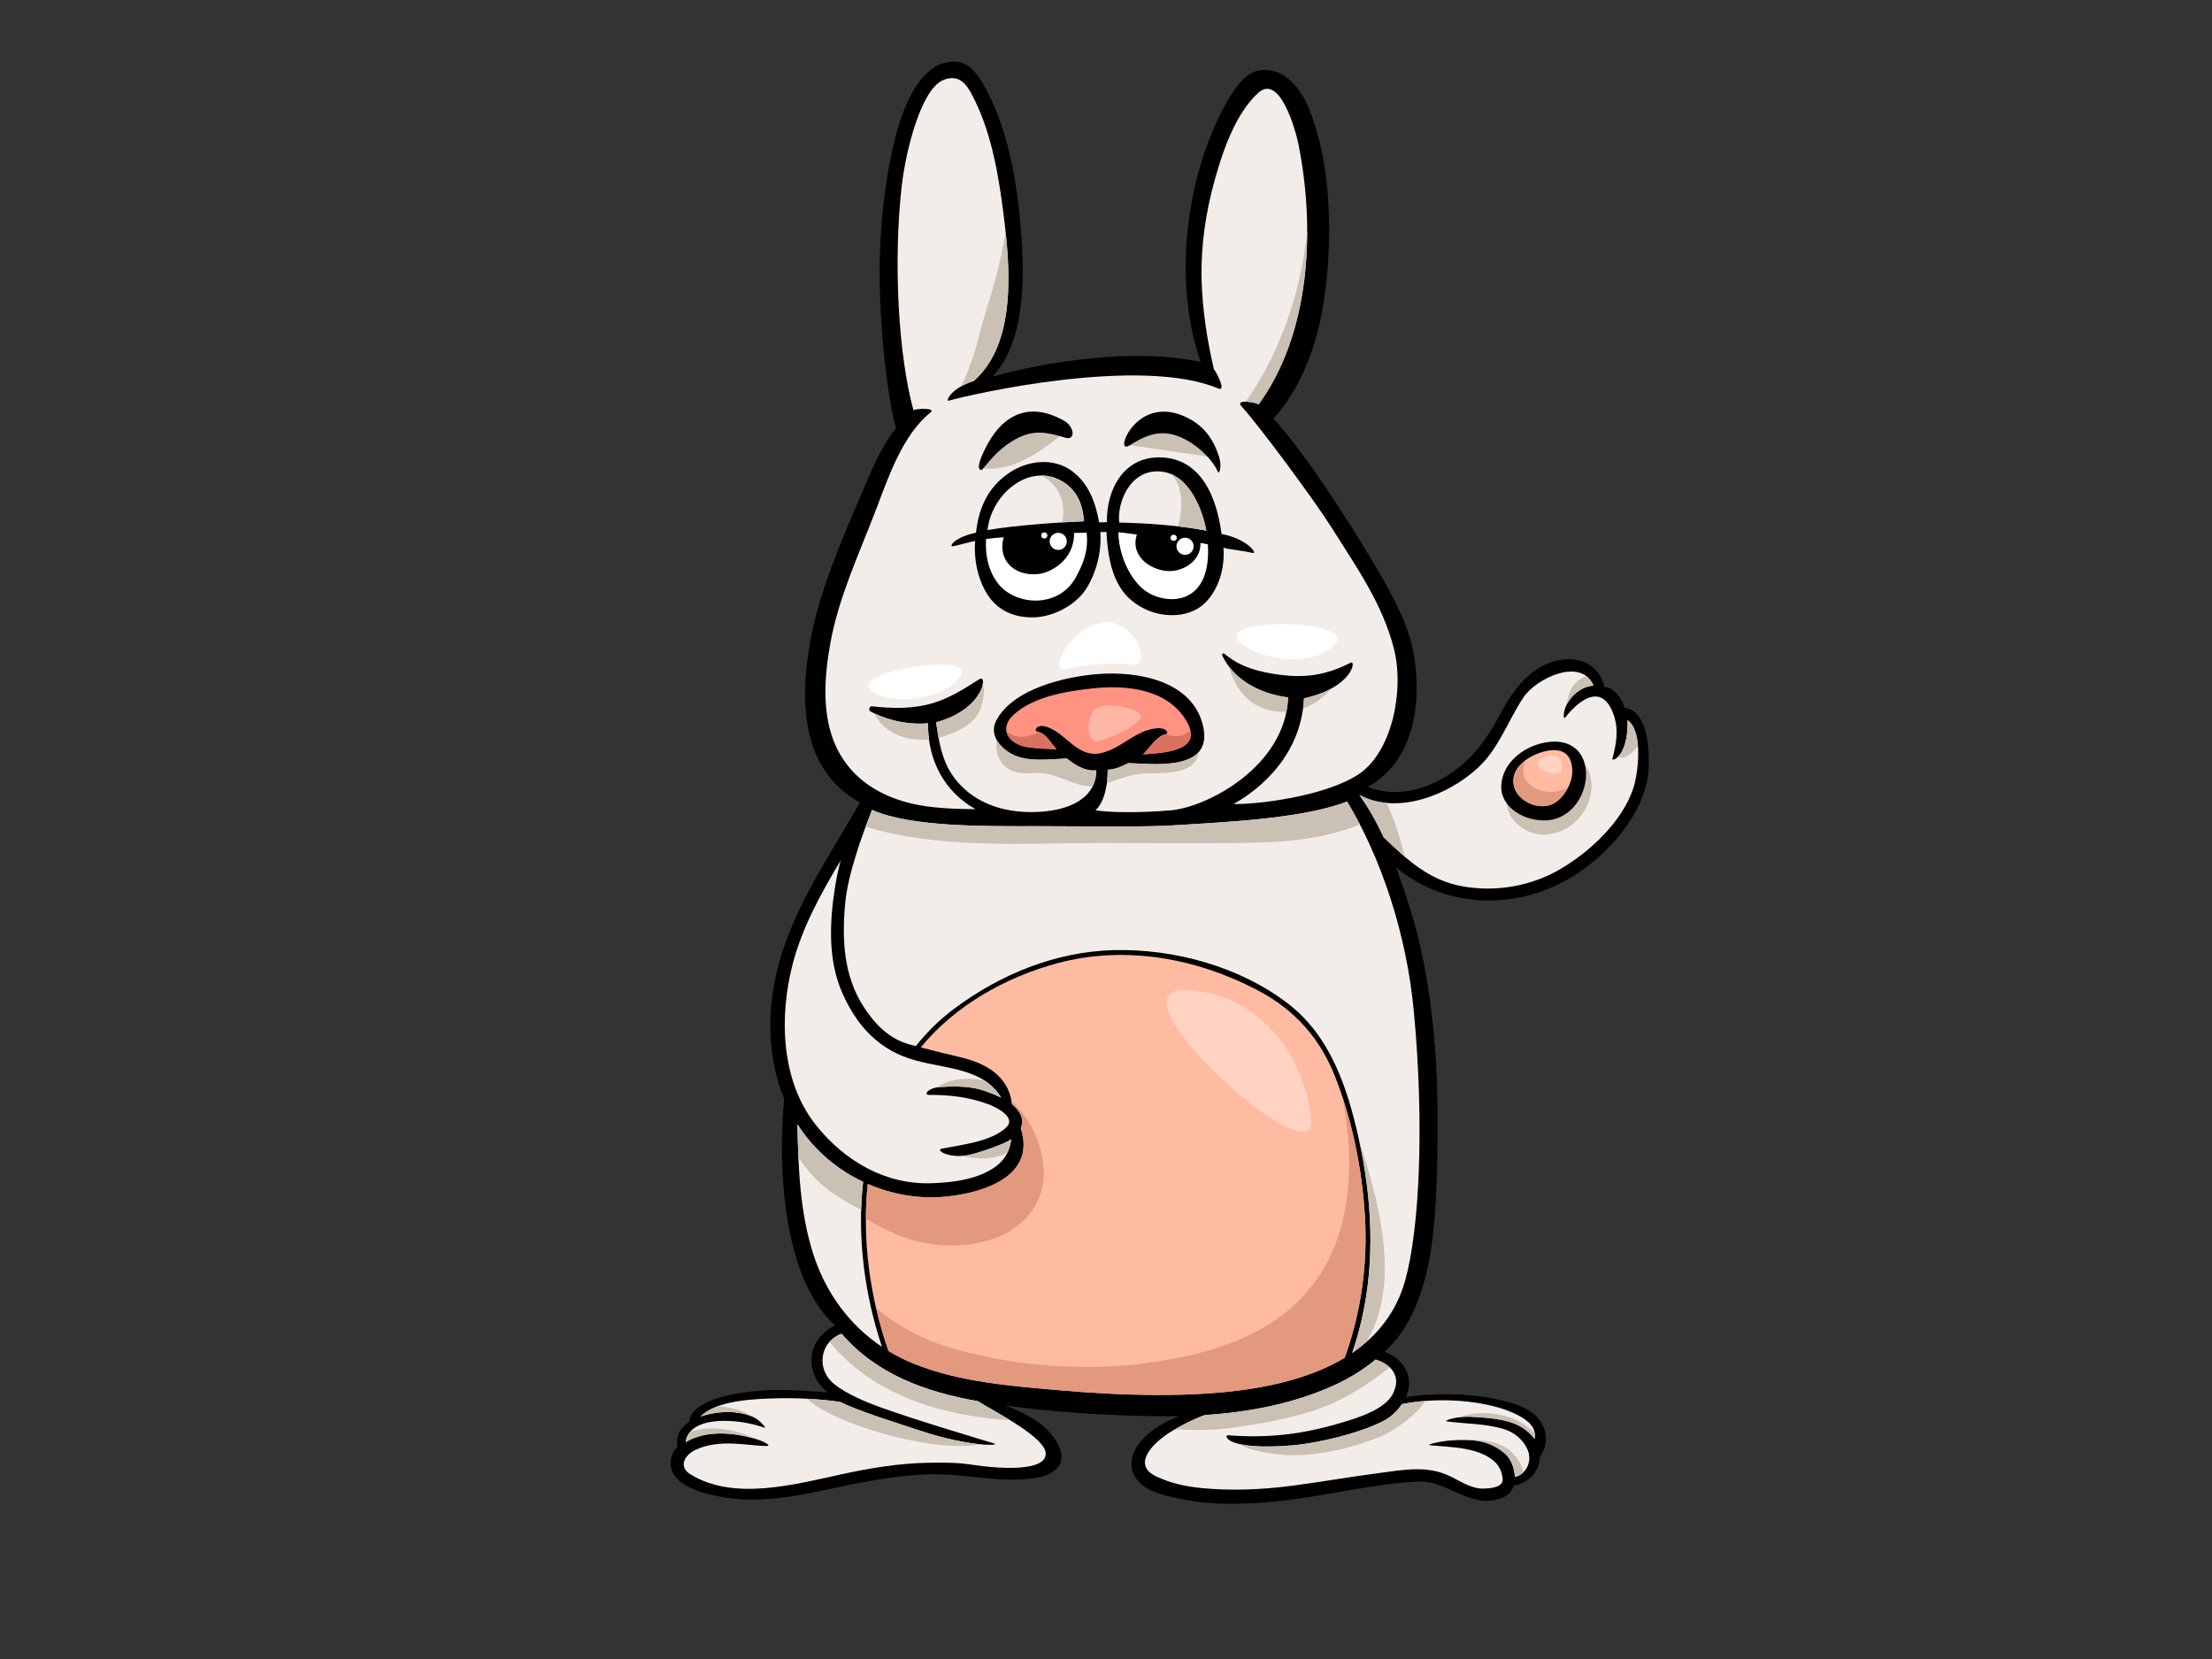 <?xml version="1.0" encoding="utf-8"?>
<!-- Generator: Adobe Illustrator 17.0.0, SVG Export Plug-In . SVG Version: 6.00 Build 0)  -->
<!DOCTYPE svg PUBLIC "-//W3C//DTD SVG 1.1//EN" "http://www.w3.org/Graphics/SVG/1.1/DTD/svg11.dtd">
<svg version="1.1" id="Layer_1" xmlns="http://www.w3.org/2000/svg" xmlns:xlink="http://www.w3.org/1999/xlink" x="0px" y="0px"
	 width="800px" height="600px" viewBox="0 0 800 600" enable-background="new 0 0 800 600" xml:space="preserve">
<rect x="0" y="0" width="800" height="600" fill="#333333" stroke="none"/>
<g>
	<path d="M587.534,255.973c-0.958-3.598-4.077-7.433-7.28-7.468c-1.832-8.116-8.837-11.121-16.215-9.793
		c-10.175,1.83-16.69,10.597-21.248,19.166c-5.507,10.359-11.423,18.449-21.966,24.158c-8.553,4.629-17.814,5.82-26.132,2.574
		c16.555-9.392,19.264-29.155,16.963-46.006c-1.594-11.666-7.766-22.779-13.575-32.766c-6.322-10.869-24.201-39.839-37.511-54.454
		c12.759-14.214,17.669-33.448,19.345-51.618c1.774-19.203,0.887-41.512-6.153-59.665c-2.924-7.543-8.938-15.872-17.957-14.69
		c-5.052,0.662-8.698,5.802-11.082,9.747c-3.663,6.068-6.498,12.574-8.83,19.253c-8.233,23.585-9.893,52.482-1.654,76.525
		c-24.47-5.422-57.455,0.224-75.235,5.277c12.683-13.669,11.477-39.266,9.965-56.096c-1.464-16.326-4.939-34.985-13.177-49.327
		c-3.109-5.418-6.812-10.193-14.469-7.977c-9.874,2.86-15.339,17.855-17.633,27.379c-3.417,14.184-4.962,27.449-5.467,41.983
		c-0.706,20.286,2.291,49.568,5.784,62.693c-5.885,7.507-9.513,16.887-13.227,25.603c-6.951,16.309-14.411,33.547-17.663,51.045
		c-3.763,20.229-4.191,46.571,17.89,58.699c-11.534,20.465-25.311,39.521-30.447,62.936c-3.236,14.741-2.612,30.521,3.067,44.276
		c-2.486,26.37-0.088,65.21,18.347,81.898c-4.394,2.254-8.925,6.643-8.446,13.652c0.383,5.619,3.958,9.195,5.916,10.59
		c-0.474-0.059-14.535-1.095-21.114-0.815c-9.631,0.412-28.098,2.74-29.115,11.522c-3.145,2.052-4.952,5.021-4.151,8.977
		c-1.288,1.251-2.148,2.804-2.415,4.726c-1.023,7.399,7.101,10.748,14.02,12.505c12.583,3.198,25.211,1.814,37.809-0.804
		c14.267-2.964,28.018-6.231,42.766-6.492c12.638-0.224,25.735,3.633,38.326,1.111c5.441-1.09,10.934-4.41,7.04-11.962
		c-3.689-7.158-11.308-10.975-19.162-14.173c11.818,2.185,42.901,4.403,62.891,3.997c-13.908,5.596-19.267,14.216-16.398,20.865
		c2.673,6.192,11.15,7.885,17.029,9.096c11.989,2.469,24.446,1.984,36.538,0.655c16.458-1.808,32.677-6.104,49.232-6.948
		c10.92-0.556,18.574,9.955,29.938,6.139c2.636-0.884,4.135-2.621,4.797-4.694c5.938-0.985,9.433-5.614,9.469-10.612
		c3.264-3.967,2.662-9.672-0.456-13.488c-3.672-4.494-10.656-6.196-16.03-7.298c-7.074-1.452-14.417-1.819-21.619-1.523
		c-3.353,0.137-6.993,0.275-10.429,1.005c1.321-2.92,1.705-6.139,0.427-9.128c-1.611-3.768-4.611-6.132-8.13-7.369
		c5.556-4.884,12.451-14.048,16.104-32.695c2.648-13.519,2.973-31.061,3.116-44.833c0.241-23.255-1.13-49.472-7.672-74.802
		c-1.811-7.012-4.775-15.703-7.365-22.838c19.001,15.808,46.696,15.939,67.777,0.715c11.204-8.091,22.792-21.922,23.576-36.298
		C596.62,271.207,595.847,256.857,587.534,255.973z"/>
	<path fill="#F2EDE8" d="M302.277,269.792c-5.248-11.435-4.107-25.559-1.898-37.569c3.028-16.474,10.491-32.319,16.429-47.886
		c4.455-11.676,9.642-27.122,19.756-35.187c2.132-1.699-5.379-1.425-6.196-0.77c-5.445-19.691-7.386-53.737-4.216-81.364
		c1.476-12.874,7.063-34.64,14.822-37.991c6.74-2.911,9.463,2.877,11.813,7.752c5.954,12.347,8.402,26.909,10.123,40.43
		c2.376,18.669,5.004,46.773-10.727,60.574c-8.563,2.724-10.186,7.451-9.092,7.137c8.647-2.471,69.5-16.229,97.549-4.41
		c3.084,1.301-0.936-6.409-1.588-6.881c-2.471-10.407-4.232-21.938-4.484-32.654c-0.286-12.356,1.561-24.574,4.905-36.444
		c2.892-10.272,7.478-23.541,15.54-30.906c7.934-7.248,13.643,13.845,14.575,18.47c6.125,30.438,4.471,68.353-14.448,94.238
		c-0.639-0.895-8.571-2.068-6.221,0.52c6.868,7.561,26.645,34.383,32.527,43.74c8.893,14.145,18.519,27.621,22.676,43.983
		c3.866,15.219-0.683,37.615-12.955,45.584c-12.271,7.967-36.814,10.837-45.033,10.627c10.484-5.873,24.475-18.277,25.47-38.229
		c17.491-3.795,19.059-14.019,16.854-12.878c-9.244,4.781-16.997,5.436-25.114,4.421c-7.578-0.948-14.591-2.683-20.537-7.651
		c-0.453-0.378-1.001,0.13-0.767,0.628c4.319,9.176,14.216,13.95,23.832,15.153c-1.001,25.06-29.369,39.722-42.438,40.838
		c-13.069,1.115-23.11,0.637-27.252,0c3.984-3.667,4.463-11.476,4.437-14.692c1.777,0.028,4.806-0.927,7.355-2.362
		c7.491,0,31.14,3.722,27.129-13.469c-3.842-16.466-23.701-19.849-37.871-18.772c-11.721,0.893-30.949,5.213-36.978,16.965
		c-2.569,5.01,1.456,9.735,5.659,11.96c5.729,3.037,13.411,1.908,19.906,1.615c2.969,2.307,6.364,4.657,10.671,4.293
		c0.009,9.68-9.233,15.098-23.578,15.098c-14.344,0-23.769-6.127-28.808-13.865c-3.608-5.543-4.649-12.148-5.529-18.623
		c17.284-4.647,18.732-17.546,15.676-15.608c-5.586,3.544-10.9,7.003-17.343,8.826c-7.097,2.007-14.238,1.807-21.487,1.017
		c-1.007-0.11-1.43,1.439-0.548,1.894c6.651,3.438,13.828,4.833,20.773,4.244c-0.225,13.387,6.08,24.92,17.179,31.054
		c-5.006-0.013-10.011-0.174-14.987-0.678C322.734,290.433,308.828,284.059,302.277,269.792z"/>
	<path fill="#FF9281" d="M375.464,264.698c2.81,0.469,4.734,4.247,6.682,6.265c-3.582-0.112-7.165-0.192-10.725-0.785
		c-6.575-1.092-10.359-6.517-4.904-11.619c7.169-6.703,19.434-8.599,28.68-9.598c12.188-1.315,26.897,0.17,33.791,11.607
		c6.181,10.255-5.664,11.751-15.577,12.248c3.013-3.177,5.084-6.684,8.272-7.321c1.094-0.218,0.318-2.55-3.666-2.071
		c-7.559,0.907-11.85,6.828-19.246,8.812c-9.306,2.495-13.253-7.688-20.969-9.563C374.986,261.988,373.551,264.379,375.464,264.698z
		"/>
	<path fill="#D97260" d="M375.775,264.775c-3.496,1.608-7.526,2.685-10.89,0.266c-0.342-0.245-0.652-0.511-0.935-0.793
		c0.388,2.905,3.39,5.254,7.471,5.931c3.56,0.593,7.143,0.673,10.725,0.785C380.272,269.022,378.417,265.458,375.775,264.775z"/>
	<path fill="#D97260" d="M421.527,265.536c-3.099,0.719-5.154,4.155-8.116,7.28c8.54-0.428,18.503-1.604,17.151-8.476
		C427.728,266.576,424.524,266.663,421.527,265.536z"/>
	<path fill="#F2EDE8" d="M286.633,348.864c3.456-13.426,10.22-25.651,17.387-37.634c-0.846,3.237-1.528,6.549-2.061,9.93
		c-1.936,12.269-2.527,25.857,2.485,37.512c5.348,12.441,13.62,21.345,26.839,24.89c11.621,3.118,24.426,2.921,30.81,13.396
		c-8.383-3.926-12.679-4.302-21.736-3.85c-4.795,0.24-6.473,2.877-4.314,2.877c7.569,0,13.946,0.704,21.101,3.26
		c2.93,1.045,10.767,4.822,6.695,8.588c-5.544,5.126-16.08,6.16-23.231,7.603c-2.409,0.486,2.388,3.564,9.34,2.366
		c2.86-0.493,13.091-3.839,15.804-5.782c-0.718,5.218-3.113,8.83-8.524,11.659c-6.104,3.189-13.456,4.008-20.231,4.253
		c-16.77,0.61-31.577-8.059-41.909-21.037C282.411,390.971,281.764,367.771,286.633,348.864z"/>
	<path fill="#F2EDE8" d="M378.202,526.054c-0.511,6.002-15.708,5.365-27.322,3.599c-4.998-0.76-10.106-0.703-15.174-0.62
		c-10.52,0.172-20.788,1.878-30.991,4.079c-17.072,3.683-39.322,9.917-55.128,0.019c-4.188-2.623-2.131-6.764,1.762-8.675
		c8.971-4.405,20.053-1.37,25.934-1.51c1.987-0.05-1.254-1.872-5.213-2.895c-6.723-1.734-16.199-3.108-24.138,1.532
		c1.405-9.834,18.945-8.649,28.4-5.285c1.387,0.492-1.707-2.493-2.73-3.143c-4.214-2.682-12.368-3.502-20.228-0.85
		c5.781-5.978,19.773-6.375,27.415-6.583c8.327-0.229,17.206,0.408,23.116,1.31c6.48,3.313,21.382,7.898,28.702,10.338
		c18.008,6.002,29.558,5.479,26.951,4.682c-14.053-4.299-26.549-7.919-40.489-12.857c-5.573-1.974-12.783-4.9-17.464-8.702
		c-3.861-3.136-5.187-8.198-3.247-12.67c1.119-2.579,3.597-4.682,6.024-5.449c12.685,14.717,30.501,21.081,49.288,24.375
		C360.159,510.844,378.713,520.052,378.202,526.054z"/>
	<path fill="#F2EDE8" d="M503.712,504.146c-2.948,5.694-12.609,8.625-18.612,10.415c-14.108,4.201-26.36,5.653-41.033,4.515
		c-1.517-0.117-0.824,5.648,23.282,3.658c9.46-0.779,24.593-4.455,33.046-8.847c2.469-1.283,4.888-3.466,6.632-6.066
		c15.113-3.094,34.908-0.921,44.109,5.269c3.457,2.327,4.272,4.524,3.949,7.326c-4.593-5.472-9.318-7.387-23.239-8.026
		c-5.104-0.234-10.177,1.484-8.433,1.707c6.908,0.884,13.855,0.717,20.581,2.783c3.651,1.124,6.773,3.745,8.373,7.183
		c2.309,4.962-1.237,9.655-4.499,10.065c-0.131-3.088-1.374-6.592-3.755-8.563c-5.882-4.874-11.967-5.27-20.696-4.49
		c-2.387,0.215-8.265,1.448-6.002,1.659c7.422,0.699,17.734,0.589,23.472,6.231c1.516,1.489,2.41,3.837,2.568,5.915
		c0.248,3.244-4.939,3.424-6.842,3.495c-4.817,0.179-9.181-3.273-13.439-5.042c-8.181-3.401-16.645-1.565-25.15-0.477
		c-10.295,1.319-20.51,3.184-30.805,4.501c-10.892,1.392-21.858,1.897-32.8,0.806c-5.672-0.564-11.055-1.729-16.239-4.189
		c-8.83-4.192-1.313-11.511,3.064-14.688c3.643-2.641,9.976-5.899,14.513-7.523c16.121-1.045,31.888-4.071,46.451-10.624
		c5.56-2.502,10.721-5.653,15.31-9.447C502.994,493.423,507.103,497.601,503.712,504.146z"/>
	<path fill="#F2EDE8" d="M312.161,427.426c-9.11-4.299-17.564-11.144-23.757-20.802c0.288,15.815,0.906,31.948,5.742,46.977
		c4.502,13.992,13.054,25.626,24.829,33.508C312.652,468.123,309.926,447.335,312.161,427.426z"/>
	<path fill="#CAC0B4" d="M298.175,429.23c4.092,3.317,8.64,5.898,13.283,8.32c0.103-3.392,0.327-6.771,0.703-10.125
		c-9.11-4.299-17.564-11.144-23.757-20.802c0.072,3.976,0.166,7.969,0.341,11.96C291.459,422.577,294.538,426.283,298.175,429.23z"
		/>
	<path fill="#F2EDE8" d="M511.326,365.679c-2.677-28.397-12.017-55.762-24.141-75.801c-16.512,6.446-46.378,7.491-59.765,8.448
		c-13.537,0.969-34.105,0.477-52.275,0.477c-18.169,0-45.658,0.428-59.764-5.896c-3.852,9.751-8.757,23.598-9.688,33.579
		c-1.231,13.174-0.669,26.519,6.843,37.927c4.063,6.173,9.046,11.273,16.353,13.306c0.771,0.215,1.555,0.406,2.33,0.614
		c3.991-5.023,8.602-9.575,13.874-13.512c16.723-12.487,36.735-20.671,57.775-21.195c21.813-0.543,45.699,5.986,63.125,19.478
		c15.189,11.758,21.24,30.173,25.322,48.29c4.894,21.727,6.156,44.569,1.035,66.388c-0.92,3.917-2.034,7.758-3.314,11.526
		c9.056-6.151,16.018-14.686,19.262-26.531C513.453,443.935,515.132,406.053,511.326,365.679z"/>
	<path fill="#FFBBA2" d="M493.635,439.689c-1.027-16.882-4.471-33.989-10.567-49.799c-5.45-14.136-14.63-24.584-28.092-31.68
		c-22.192-11.694-48.006-16.426-72.543-9.857c-18.596,4.978-37.04,15.322-49.431,30.45c4.701,1.244,9.431,2.424,14.166,3.525
		c9.255,2.149,17.646,6.705,18.837,17.05c2.652,2.176,4.681,5.261,3.164,8.649c6.194,18.886-16.972,24.178-29.278,24.922
		c-8.289,0.502-17.42-1.013-26.056-4.765c-2.164,20.254,0.858,41.42,7.509,60.446c2.883,1.745,5.938,3.28,9.166,4.574
		c13.837,5.546,28.462,7.369,43.191,8.757c11.681,1.102,23.386,2.055,35.118,2.387c23.052,0.653,55.562-0.078,77.527-13.313
		C492.179,474.853,494.717,457.485,493.635,439.689z"/>
	<path fill="#F2EDE8" d="M590.734,285.032c-3.988,12.026-15.487,22.817-26.148,29.131c-10.661,6.313-23.475,8.562-35.633,6.393
		c-12.226-2.181-20.15-9.708-28.535-17.751c-2.501-5.394-5.387-10.567-8.797-15.304c13.482,7.238,31.674,0.399,42.67-9.609
		c7.811-7.11,11.014-17.198,16.756-25.774c4.494-6.718,20.836-14.647,25.277-4.146c-5.399,0.295-9.169,5.124-10.129,7.761
		c-0.99,2.722-0.714,4.57-0.03,3.672c2.403-3.163,7.637-8.46,12.012-7.371c3.09,0.77,4.714,4.253,5.594,6.982
		c1.691,5.241,0.719,10.326-0.635,15.45c-0.289,1.092,5.837-0.753,5.482-14.026C594.543,264.677,592.316,280.262,590.734,285.032z"
		/>
	<path fill="#CAC0B4" d="M354.58,256.367c0.709-2.149,1.956-6.382,0.871-8.929c-0.599,3.495-4.998,10.585-16.875,13.778
		c0.254,1.867,0.529,3.741,0.868,5.599c0.592-0.144,1.179-0.303,1.757-0.488C346.167,264.734,352.8,261.77,354.58,256.367z"/>
	<path fill="#CAC0B4" d="M407.289,160.976c7.371,0.642,14.574,2.068,21.903,3.053c3.827,0.513,7.982,0.962,11.716,2.314
		C438.077,153.034,415.19,147.31,407.289,160.976z"/>
	<path fill="#CAC0B4" d="M450.536,145.28c1.827,0.016,4.261,0.572,4.605,1.051c12.758-17.455,17.656-40.38,17.621-62.794
		c-0.316,3.092-0.729,6.166-1.254,9.206C468.281,111.429,461.557,129.771,450.536,145.28z"/>
	<path fill="#CAC0B4" d="M347.584,139.756c1.244-0.704,2.752-1.388,4.6-1.975c13.959-12.246,13.46-35.751,11.511-53.936
		c-1.323,8.437-3.418,16.775-6.002,24.932C354.514,118.819,352.493,130.157,347.584,139.756z"/>
	<path fill="#CAC0B4" d="M369.082,152.697c-7.88,2.284-11.753,9.651-15.308,16.553c0.085-0.009,0.168-0.023,0.263-0.009
		c11.802,1.952,22.364-5.821,31.266-13.178C380.373,152.862,374.749,151.053,369.082,152.697z"/>
	<path fill="#CAC0B4" d="M385.821,274.312c-6.495,0.293-14.177,1.422-19.906-1.615c-2.156-1.143-4.26-2.946-5.456-5.104
		c-0.393,3.203,0.098,6.501,2.363,8.895c4.869,5.15,10.694,2.119,16.645,3.528c5.311,1.258,10.193,4.567,15.701,4.345
		c0.853-1.705,1.326-3.621,1.323-5.756C392.185,278.969,388.791,276.62,385.821,274.312z"/>
	<path fill="#CAC0B4" d="M407.976,276.013c-2.549,1.436-5.578,2.391-7.355,2.362c0.009,1.166-0.051,2.937-0.317,4.893
		c3.721-1.177,7.308-2.756,11.207-3.291c6.992-0.956,20.61,1.549,22.122-8.105C428.343,278.112,413.602,276.013,407.976,276.013z"/>
	<path fill="#CAC0B4" d="M316.178,257.963c3.582,7.364,11.823,10.269,19.811,9.438c-0.249-1.892-0.376-3.828-0.343-5.812
		C329.152,262.141,322.46,260.931,316.178,257.963z"/>
	<path fill="#CAC0B4" d="M444.436,241.007c2.447,9.126,8.534,16.193,19.242,16.436c0.533,0.012,1.051-0.011,1.567-0.035
		c0.332-1.674,0.556-3.397,0.627-5.179C457.744,251.212,449.427,247.63,444.436,241.007z"/>
	<path fill="#CAC0B4" d="M471.606,252.555c-0.063,1.262-0.179,2.493-0.342,3.697c4.005-1.42,7.395-4.009,10.253-7.246
		C478.999,250.392,475.755,251.655,471.606,252.555z"/>
	<path fill="#CAC0B4" d="M338.835,393.28c0.468-0.083,0.973-0.146,1.522-0.172c9.057-0.453,13.353-0.076,21.736,3.85
		c-1.592-2.612-3.584-4.561-5.858-6.063c-1.349-0.341-2.7-0.577-4.018-0.689C347.977,389.85,342.551,390.613,338.835,393.28z"/>
	<path fill="#CAC0B4" d="M348.345,418.001c5.476,1.587,11.047,1.317,15.981-1.079c0.715-1.462,1.175-3.083,1.425-4.902
		c-2.713,1.943-12.943,5.289-15.804,5.782C349.396,417.897,348.866,417.957,348.345,418.001z"/>
	<path fill="#CAC0B4" d="M365.386,513.666c-4.506-2.774-9.096-5.262-11.716-6.916c-18.787-3.294-36.603-9.658-49.288-24.375
		c-1.562,0.493-3.14,1.546-4.369,2.916C315.842,504.705,340.638,512.042,365.386,513.666z"/>
	<path fill="#CAC0B4" d="M271.91,512.269c-3.169-2.242-7.933-3.457-12.505-3.621c-2.4,0.898-4.505,2.078-6.03,3.656
		C260.286,509.973,267.421,510.326,271.91,512.269z"/>
	<path fill="#CAC0B4" d="M272.07,520.052c0.167,0.043,0.33,0.089,0.494,0.135c-4.924-2.785-11.998-3.786-16.846-3.528
		c-2.198,0.117-4.229,0.532-6.128,1.194c-0.865,1.013-1.446,2.245-1.659,3.731C255.871,516.944,265.347,518.318,272.07,520.052z"/>
	<path fill="#CAC0B4" d="M354.603,522.339c-4.773-0.451-12.482-1.798-21.995-4.969c-7.32-2.44-22.222-7.025-28.702-10.338
		c-3.293-0.502-7.508-0.921-12.035-1.155C300.572,514.516,337.017,525.758,354.603,522.339z"/>
	<path fill="#CAC0B4" d="M444.323,516.543c10.06-1.342,20.789-3.159,30.46-6.283c10.403-3.358,19.445-9.066,27.822-15.748
		c-1.33-1.253-3.117-2.197-5.087-2.822c-4.59,3.795-9.75,6.945-15.31,9.447c-14.563,6.553-30.329,9.579-46.451,10.624
		c-3.232,1.157-7.364,3.143-10.796,5.147C431.431,517.241,437.915,517.397,444.323,516.543z"/>
	<path fill="#CAC0B4" d="M500.394,513.886c-8.452,4.393-23.585,8.068-33.046,8.847c-9.736,0.804-15.65,0.343-19.145-0.486
		c3.569,2.252,7.723,2.776,12.061,3.48c11.31,1.837,25.307-0.873,37.607-5.575c7.042-2.69,15.243-9.296,17.5-13.476
		c-2.871,0.225-5.683,0.598-8.345,1.143C505.282,510.42,502.863,512.603,500.394,513.886z"/>
	<path fill="#CAC0B4" d="M539.587,521.527c-3.344-0.721-7.868-1.1-12.115-0.721c6.641-0.259,11.717,0.676,16.64,4.758
		c2.382,1.972,3.624,5.475,3.755,8.563c1.084-0.137,2.195-0.753,3.117-1.69C549.698,527.103,545.493,522.799,539.587,521.527z"/>
	<path fill="#CAC0B4" d="M527.475,512.61c1.335-0.184,2.849-0.291,4.37-0.22c13.922,0.639,18.646,2.554,23.239,8.026
		c0.08-0.696,0.089-1.352,0.007-1.984C548.871,511.382,536.096,509.245,527.475,512.61z"/>
	<path fill="#CAC0B4" d="M398.636,304.857c16.608,0,33.226,0.167,49.833,0.003c14.684-0.144,29.65-1.012,43.328-6.73
		c-1.485-2.866-3.023-5.624-4.613-8.253c-16.512,6.446-46.378,7.491-59.765,8.448c-13.537,0.969-34.105,0.477-52.275,0.477
		c-18.169,0-45.658,0.428-59.764-5.896c-0.747,1.89-1.533,3.936-2.322,6.075C340.513,307.263,370.248,304.857,398.636,304.857z"/>
	<path fill="#CAC0B4" d="M494.431,421.725c-0.94-3.161-1.906-6.352-2.945-9.525c4.744,21.488,5.92,44.033,0.862,65.584
		c-0.92,3.917-2.034,7.758-3.314,11.526c1.755-1.193,3.431-2.477,5.017-3.856C505.482,467.17,500.202,441.139,494.431,421.725z"/>
	<path fill="#CAC0B4" d="M565.112,272.995c-5.803,0.034-16.301,3.203-18.729,9.177c-0.197,0.485-0.669,0.635-1.077,0.564
		c-0.754,4.448-1.226,9.218,1.558,13.116c2.398,3.354,6.247,5.711,10.436,5.935c7.064,0.376,13.315-3.72,16.513-9.997
		C577.643,284.265,575.572,272.935,565.112,272.995z"/>
	<path fill="#CAC0B4" d="M568.594,248.635c-1.168,1.984-1.784,4.123-2.059,6.325c1.328-2.708,4.882-6.719,9.79-6.987
		c-0.637-1.509-1.526-2.625-2.586-3.431C571.662,245.248,569.833,246.526,568.594,248.635z"/>
	<path fill="#CAC0B4" d="M585.036,273.83c2.65,0.914,5.303-1.198,7.357-4.103c-0.307-3.977-1.368-7.566-3.773-9.286
		C588.832,268.42,586.704,272.266,585.036,273.83z"/>
	<path fill="#CAC0B4" d="M507.816,308.823c-1.271-4.889-2.66-9.832-4.666-14.479c-0.408-0.943-0.908-2.487-1.571-3.954
		c-3.472-0.303-6.842-1.216-9.957-2.889c3.409,4.737,6.296,9.91,8.797,15.304c2.549,2.444,5.055,4.838,7.651,7.051
		C507.983,309.512,507.905,309.166,507.816,308.823z"/>
	<path d="M441.81,193.119c-2.437-17.989-10.246-27.71-22.676-27.71c-12.431,0-18.964,11.108-18.808,23.427
		c-0.797,0-2.071,0.16-2.82,0.064c-1.25-6.911-3.577-13.788-9.611-18.392c-6.758-5.157-16.101-3.983-22.63,0.319
		c-8.282,5.456-11.405,13.497-12.272,21.834c-8.537,1.864-9.466,5.102-8.607,4.941c2.55-0.477,5.234-1.315,8.263-1.972
		c-0.432,6.263,0.729,12.624,3.602,17.943c3.737,6.913,10.211,9.978,17.938,9.687c7.294-0.273,15.345-4.774,18.903-10.716
		c3.66-6.112,5.324-13.227,4.857-20.103c0.464,0.06,1.58-0.098,2.218-0.098c0.753,15.489,4.878,23.496,13.866,27.889
		c7.172,3.507,16.452,3.017,21.675-2.071c5.24-5.106,7.31-12.94,6.777-20.117c1.51,0.673,5.621,0.825,10.596,1.949
		C454.983,200.422,451.167,194.892,441.81,193.119z"/>
	<path fill="#F2EDE8" d="M382.413,173.19c6.579,2.895,9.19,8.581,9.627,15.329c-8.755,0.359-24.704,1.434-34.904,3.186
		C358.596,178.855,371.319,168.306,382.413,173.19z"/>
	<path fill="#FFFFFF" d="M389.011,208.918c-6.165,11.195-22.152,10.358-28.435,1.629c-3.168-4.403-4.346-9.957-3.943-15.618
		c2.103-0.293,4.23-0.477,6.34-0.619c-2.343,8.606,4.292,14.376,12.88,13.254c3.874-0.508,12.681-4.703,12.615-14.818
		c1.246-0.067,3.28-0.037,4.528-0.085C393.78,199.618,391.354,204.661,389.011,208.918z"/>
	<path fill="#F2EDE8" d="M419.611,170.508c10.997,0.797,15.616,15.329,16.673,21.413c-9.972-1.929-21.439-2.714-31.495-2.925
		C403.934,181.904,408.614,169.711,419.611,170.508z"/>
	<path fill="#CAC0B4" d="M384.175,188.931c2.944-0.183,5.639-0.321,7.865-0.412c-0.438-6.748-3.048-12.434-9.627-15.329
		c-1.852-0.816-3.748-1.193-5.632-1.209C382.81,175.181,385.687,181.789,384.175,188.931z"/>
	<path fill="#CAC0B4" d="M426.039,190.377c3.506,0.408,6.96,0.909,10.245,1.544c-0.918-5.284-4.524-16.928-12.656-20.428
		C427.839,175.875,427.922,183.596,426.039,190.377z"/>
	<path fill="#FFFFFF" d="M413.236,212.903c-4.993-4.313-8.649-12.605-8.765-20.401c1.986,0.114,4.725,0.612,6.694,0.797
		c-2.253,6.84,3.28,11.914,9.72,13.07c6.216,1.115,13.548-3.188,13.275-10.022c0.896,0.174,1.796,0.346,2.694,0.527
		C438.257,220.392,420.249,218.958,413.236,212.903z"/>
	<path d="M384.867,152.182c-14.716-8.306-24.662-0.099-30.121,13.545c-1.594,3.984-0.047,4.73,0.472,4.105
		c3.671-4.423,6.981-8.453,12.915-11.435c5.933-2.983,10.502-2.112,17.112-0.108C389.115,159.464,388.57,154.271,384.867,152.182z"
		/>
	<path d="M440.808,164.93c-2.134-6.403-5.586-11.295-12.431-14.344c-5.656-2.517-11.552-2.396-16.415,1.434
		c-5.26,4.144-7.15,11.346-3.507,9.085c4.623-2.868,9.052-5.232,14.822-4.144c6.879,1.297,14.646,7.944,17.212,13.707
		C440.936,171.678,442.082,168.755,440.808,164.93z"/>
	<path d="M558.754,268.557c-8.187,1.498-15.336,7.612-15.79,15.327c-0.57,9.735,12.122,14.802,19.97,12.131
		C577.262,291.139,578.414,264.961,558.754,268.557z"/>
	<path fill="#FFBBA2" d="M563.002,289.9c-4.861,3.811-13.414,0.696-15.269-4.936c-2.401-7.28,5.986-12.571,12.461-13.531
		c6.473-0.958,8.141,3.019,8.429,6.513C568.99,282.429,566.443,287.204,563.002,289.9z"/>
	<path fill="#E2997E" d="M358.505,448.267c12.304-3.96,20.439-14.255,18.774-27.568c-1.067-8.523-5.126-16.687-11.453-22.41
		c0.062,0.362,0.135,0.714,0.178,1.09c2.652,2.176,4.681,5.261,3.164,8.649c6.194,18.886-16.972,24.178-29.278,24.922
		c-8.289,0.502-17.42-1.013-26.056-4.765c-0.439,4.114-0.654,8.269-0.679,12.434C326.43,449.392,342.772,453.325,358.505,448.267z"
		/>
	<path fill="#E2997E" d="M493.635,439.689c-0.874-14.367-3.518-28.888-8.038-42.645c0.471,2.581,0.907,5.168,1.257,7.775
		c2.643,19.647,1.094,41.356-10.729,58.007c-13.306,18.738-34.734,25.882-56.608,29.449c-24.175,3.944-50.569,2.257-74.174-4.37
		c-10.953-3.076-20.594-7.99-28.523-15.002c1.231,5.355,2.739,10.618,4.523,15.725c2.883,1.745,5.938,3.28,9.166,4.574
		c13.837,5.546,28.462,7.369,43.191,8.757c11.681,1.102,23.386,2.055,35.118,2.387c23.052,0.653,55.562-0.078,77.527-13.313
		C492.179,474.853,494.717,457.485,493.635,439.689z"/>
	<path fill="#E2997E" d="M559.903,286.368c-3.903-0.305-8.704-2.804-8.936-7.266c-0.073-1.425,0.156-2.792,0.619-4.056
		c-3.172,2.415-5.193,5.857-3.853,9.918c1.855,5.631,10.407,8.746,15.269,4.936c1.611-1.262,3.021-2.982,4.032-4.913
		C564.643,286.017,562.206,286.546,559.903,286.368z"/>
	<circle fill="#FFFFFF" cx="382.725" cy="195.799" r="3.102"/>
	<circle fill="#FFFFFF" cx="428.591" cy="197.571" r="3.101"/>
	<circle fill="#FFFFFF" cx="424.468" cy="194.501" r="1.112"/>
	<circle fill="#FFFFFF" cx="377.681" cy="193.649" r="1.112"/>
	<path fill="#FFB6A4" d="M397.656,268.058c4.905-1.443,17.89-7.376,14.438-10.043c-3.452-2.668-11.454-3.766-15.379-2.039
		C392.791,257.7,392.32,269.629,397.656,268.058z"/>
	<path fill="#FFD2C1" d="M429.514,358.088c28.016,1.615,43.102,26.4,44.718,47.412C475.849,426.511,397.706,356.251,429.514,358.088
		z"/>
	<path fill="#FFD2C1" d="M557.122,274.534c3.48-2.133,8.075-1.874,7.788,3.172C564.62,282.753,552.651,277.274,557.122,274.534z"/>
	<path fill="#FFFFFF" d="M449.798,233.357c9.359,6.238,25.316,7.182,32.572,0.206C493.09,223.255,434.336,223.049,449.798,233.357z"
		/>
	<path fill="#FFFFFF" d="M317.653,251.291c7.95,3.461,24.327,1.443,29.893-7.214C353.112,235.418,300.13,243.665,317.653,251.291z"
		/>
	<path fill="#FFFFFF" d="M385.479,242.015c7.146-1.787,17.11-2.474,24.119-1.649c7.009,0.825,1.238-16.287-10.307-15.256
		C387.286,226.182,378.882,243.663,385.479,242.015z"/>
</g>
</svg>
